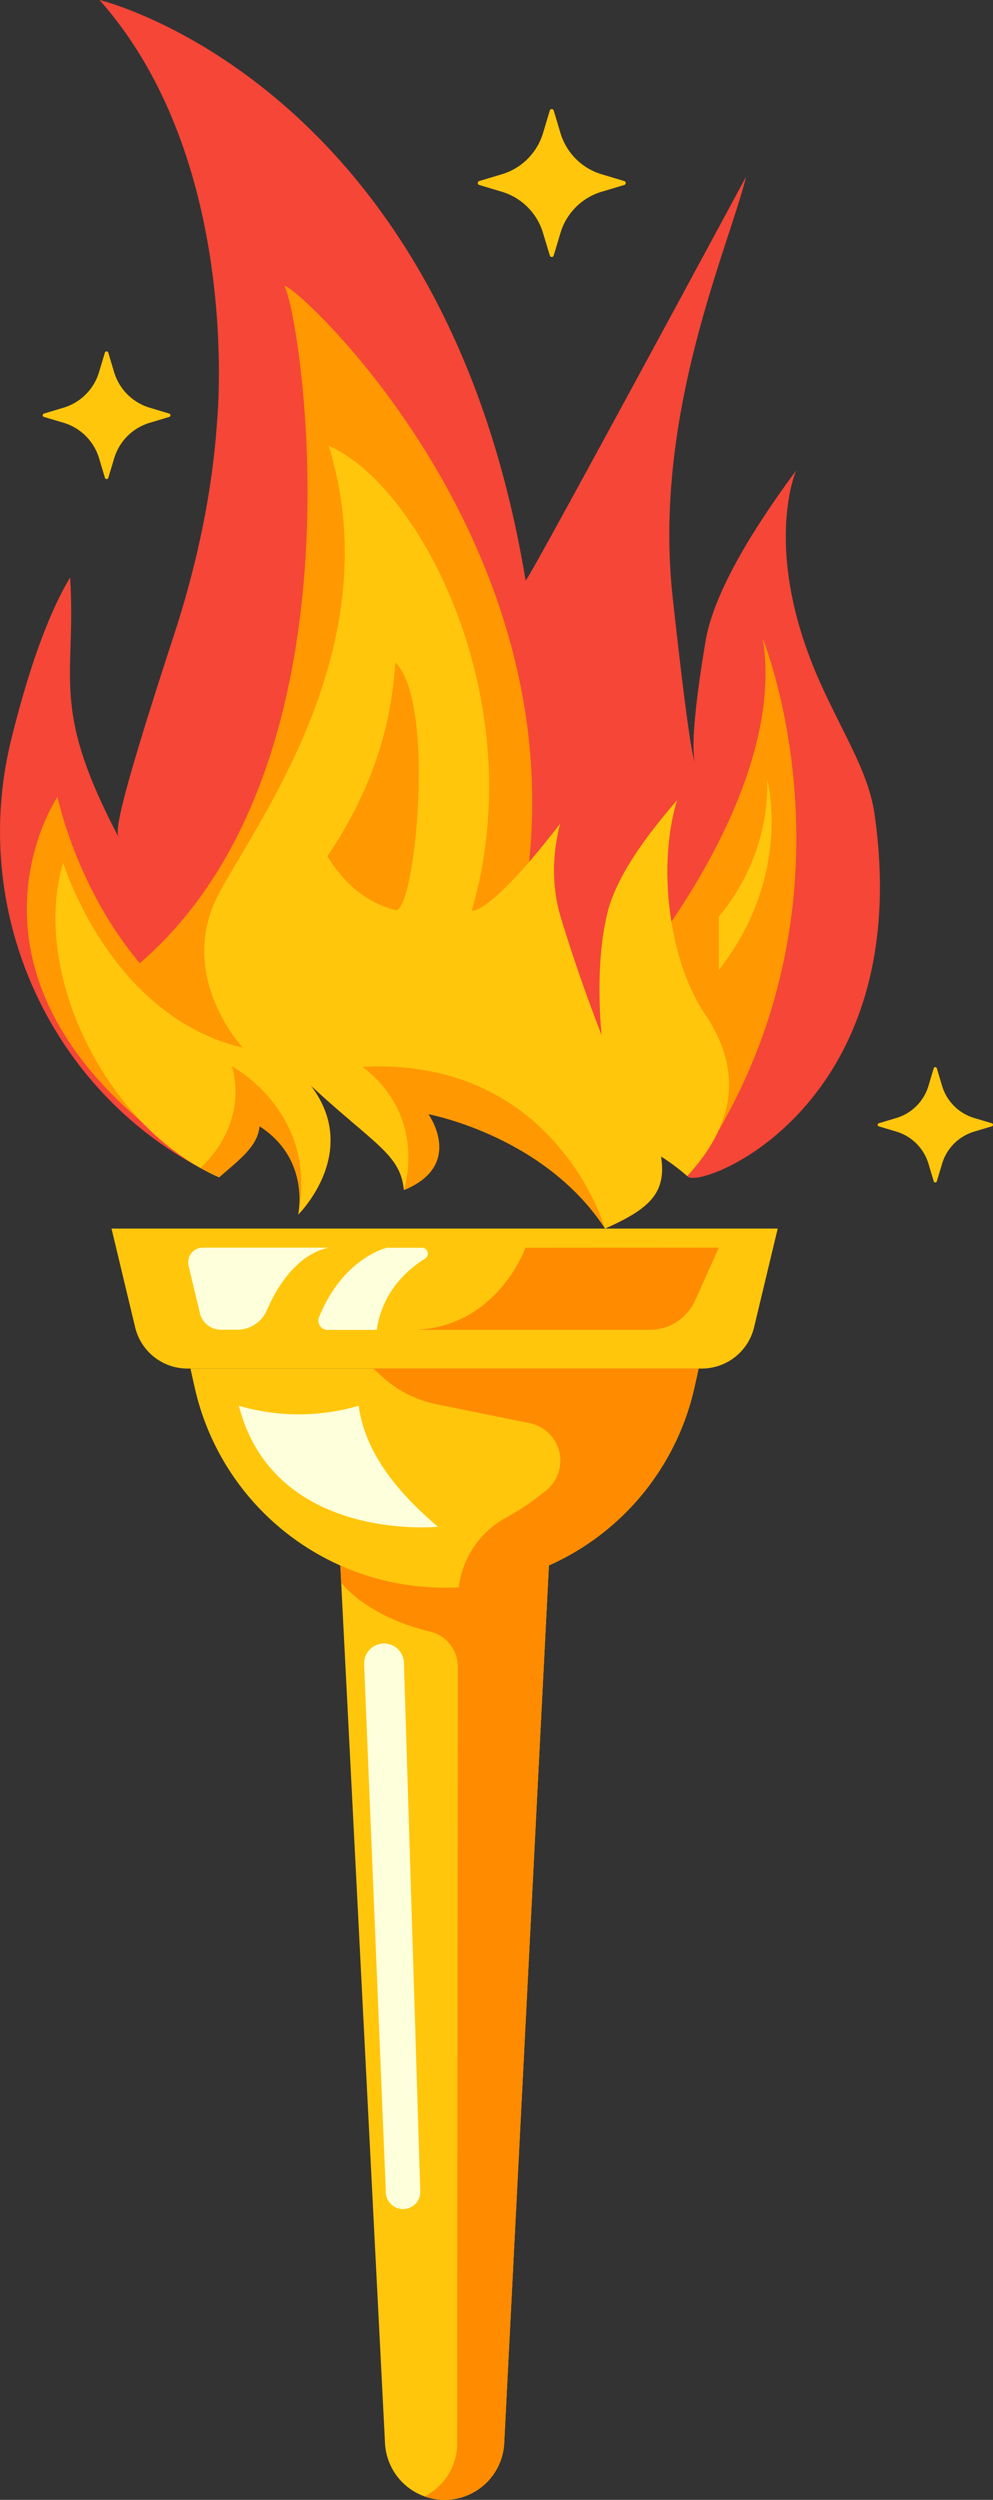 <svg xmlns="http://www.w3.org/2000/svg" width="429.14" height="1080" viewBox="0 0 429.14 1080"><rect x="0" y="0" width="429.14" height="1080" fill="#333333" stroke="none"/><g id="Слой_2" data-name="Слой 2"><g id="torch_279355828"><g id="torch_279355828-2" data-name="torch_279355828"><path d="M192.14 1080h0a25.79 25.79.0 0 1-25.75-24.48L145.82 651.74h92.65L217.9 1055.52A25.79 25.79.0 0 1 192.14 1080z" fill="#ffc60b"/><path d="M297.29 508.35a89.07 89.07.0 0 0-11.61-8.73c2.39 15.7-4.8 22.54-24.18 31.15-26-39.89-75.48-49.28-76.43-49.46h0c.27.38 15.64 22.09-10.51 32.81-1.53-15.49-12.59-19.53-40.3-45.19 22.06 28.81-5.38 55.8-5.38 55.8s5.55-23.94-16.74-38.22c-.75 8.73-8.65 14.36-17.45 22.11-70.95-32.9-108.8-112.39-89.8-189.26 6.46-26.15 14.89-52.34 25.41-69.88 2.78 44-9.09 55.29 21.19 112.61-1.1-2.49-3.74-3.87 23.65-87.59C86.46 239.81 92 208.85 93.8 182.15 93.8 182.15 105.1 70 43 0c0 0 148.66 35.38 184.15 250.82 1.21.06 94.56-173.15 95.29-174.5-7.83 31.55-40.33 102.94-31.75 181.54 3.58 32.67 7.58 66.27 9.55 71.18-.9-4.06-1.37-15.86 4.65-51.87 3.34-20.16 19.08-46.71 39.16-73.88-.26.6-15.95 37.47 13.19 97.63 9.52 20.15 18.39 34.4 20.75 51.09C395.81 478.09 303.35 513.79 297.29 508.35z" fill="#f54637"/><path d="M265.67 430.79c4.08 25.59 38.68 62.22 41.12 63.94 67.59-109.46 22.81-218.92 22.81-218.92C336.12 314.08 317 368.68 265.67 430.79z" fill="#ff9801"/><path d="M123.35 124.51c7.16 16.27 36.39 206-62.93 291.61C33 383.7 24.83 344.29 24.83 344.29s-58.33 86 69.86 164.33l32.58-49c21.66-1.3 67.12-7.51 87.25-26.34C280.26 252.12 115.06 111.23 123.35 124.51z" fill="#ff9801"/><path d="M104.81 452.59c-.27-.56-6.6-14.42 14.68-49.9 1.36-2.29 2.65-4.55 3.85-6.81C133.56 420.51 149.86 470.47 104.81 452.59z" fill="#ffc60b"/><path d="M336.1 530.77 325.89 573.4a23.25 23.25.0 0 1-22.62 17.85H81A23.25 23.25.0 0 1 58.4 573.4L48.19 530.77z" fill="#ffc60b"/><path d="M142 539c-14.18 3.19-22.6 17.63-26.68 27.07a14 14 0 0 1-12.86 8.41h-7a9.32 9.32.0 0 1-9.06-7.15c-.94-4-2.46-10.27-4.9-20.49A6.35 6.35.0 0 1 87.67 539z" fill="#feffdb"/><path d="M192.14 685.91h0a110.63 110.63.0 0 1-108-86.47l-1.83-8.19H301.94l-1.83 8.19A110.63 110.63.0 0 1 192.14 685.91z" fill="#ffc60b"/><path d="M189.28 659.6s-70.73 7.06-86.06-52.28a92.05 92.05.0 0 0 51.79.0C157.87 628.75 173.4 646.12 189.28 659.6z" fill="#feffdb"/><path d="M301.94 591.25l-1.83 8.19a110.61 110.61.0 0 1-62.89 76.88l-19.32 379.2a25.81 25.81.0 0 1-34.42 23 25.77 25.77.0 0 0 14.1-23l.27-335.47A15.55 15.55.0 0 0 186 704.93c-28-6.74-38.5-21.14-38.5-21.14l-.38-7.47a110.26 110.26.0 0 0 45.07 9.59c2 0 4 0 6.05-.17a39.84 39.84.0 0 1 20.31-30 111.75 111.75.0 0 0 17.56-11.9 16.54 16.54.0 0 0-7.2-29l-40.31-8.19A49.27 49.27.0 0 1 165.44 595l-4.14-3.74z" fill="#ff8b00"/><path d="M310.65 539S305 551.62 300.42 561.8a21.53 21.53.0 0 1-19.65 12.72H179.82c34.86-1.59 46.87-34.43 47.24-35.46v0z" fill="#ff8b00"/><path d="M137.87 569.07c10.5-25.79 29.32-30 29.32-30h15.15a2.52 2.52.0 0 1 1.36 4.66c-8 5-18.53 14.56-20.89 30.82H141.58A4 4 0 0 1 137.87 569.07z" fill="#feffdb"/><path d="M157.36 719l9.39 228.24a7.44 7.44.0 0 0 7.44 7.14h0a7.44 7.44.0 0 0 7.43-7.67l-7.06-228.43a8.6 8.6.0 0 0-6-7.85h0A8.61 8.61.0 0 0 157.36 719z" fill="#feffdb"/><path d="M73.13 178.67a.76.76.0 0 1 0 1.46l-8.43 2.53A22.88 22.88.0 0 0 49.34 198l-2.53 8.44a.76.76.0 0 1-1.46.0L42.82 198a22.88 22.88.0 0 0-15.36-15.36L19 180.13a.76.76.0 0 1 0-1.46l8.44-2.53a22.88 22.88.0 0 0 15.36-15.36l2.53-8.43a.76.76.0 0 1 1.46.0l2.53 8.43A22.88 22.88.0 0 0 64.7 176.14z" fill="#ffc60b"/><path d="M269.79 78.22a.88.88.0 0 1 0 1.69L260 82.84a26.51 26.51.0 0 0-17.78 17.78l-2.93 9.77a.87.87.0 0 1-1.68.0l-2.94-9.77a26.51 26.51.0 0 0-17.78-17.78l-9.77-2.93a.88.88.0 0 1 0-1.69l9.77-2.93a26.51 26.51.0 0 0 17.78-17.78l2.94-9.77a.88.88.0 0 1 1.68.0l2.93 9.77A26.51 26.51.0 0 0 260 75.29z" fill="#ffc60b"/><path d="M428.65 485.28a.69.69.0 0 1 0 1.32L421 488.88a20.66 20.66.0 0 0-13.86 13.87l-2.29 7.62a.69.69.0 0 1-1.32.0l-2.28-7.62a20.7 20.7.0 0 0-13.87-13.87l-7.62-2.28a.69.69.0 0 1 0-1.32l7.62-2.28a20.7 20.7.0 0 0 13.87-13.87l2.28-7.62a.69.69.0 0 1 1.32.0l2.29 7.62A20.66 20.66.0 0 0 421 483z" fill="#ffc60b"/><path d="M297 508.08a91.07 91.07.0 0 0-11.32-8.46c2.39 15.7-4.8 22.54-24.18 31.15-26-39.89-75.48-49.28-76.43-49.46h0c.27.38 15.64 22.09-10.51 32.81-1.53-15.49-12.59-19.53-40.3-45.19 22.06 28.81-5.38 55.8-5.38 55.8s5.55-23.94-16.74-38.22c-.75 8.73-8.61 14.34-17.44 22.11C46.08 487.42 13 420.24 27.31 372.71c0 0 20.05 66.25 77.5 79.88C104.54 452 75.49 421 95 385.27c18.33-33.66 73.14-107.63 47.08-192.6 39.16 16.64 88.24 109.93 61.82 200.73.0.0 7.2 2.63 38.17-37.55-3.68 14.23-3.48 28.19.39 40.85 8.25 27.11 17.26 49.81 17.55 50.51-.07-.8-3.28-30 2.61-53.26 5.05-19.91 24.27-41.32 30-48.33-9 30-2.87 70.56 12 92.41C317 456.39 322.6 480.25 297 508.08z" fill="#ffc60b"/><path d="M129 523.85c.73-4.47 2.83-24.69-16.91-37.34-.74 8.68-8.54 14.29-17.32 22l-8.24-3.93s20.87-17.08 13.77-43.86C100.34 460.72 137.25 480.25 129 523.85z" fill="#ff9801"/><path d="M185.07 481.31h0c.27.38 15.64 22.09-10.51 32.81.0.0 10.64-31.33-17.85-53.21 82.85-4.33 104.47 68.74 104.8 69.85C235.49 490.88 186 481.49 185.07 481.31z" fill="#ff9801"/><path d="M170.82 286.22c-1.88 33-13.72 60.66-29.33 83.72 7.94 13 18.18 20.44 29.39 23.24C179.23 395.28 188.67 303.07 170.82 286.22z" fill="#ff9801"/><path d="M95 357.26h0z" fill="#ff9801"/><path d="M331.54 336.59c1.18 35.77-20.89 59.29-20.89 59.29v23.21C342.87 378 331.54 336.59 331.54 336.59z" fill="#ffc60b"/></g></g></g></svg>